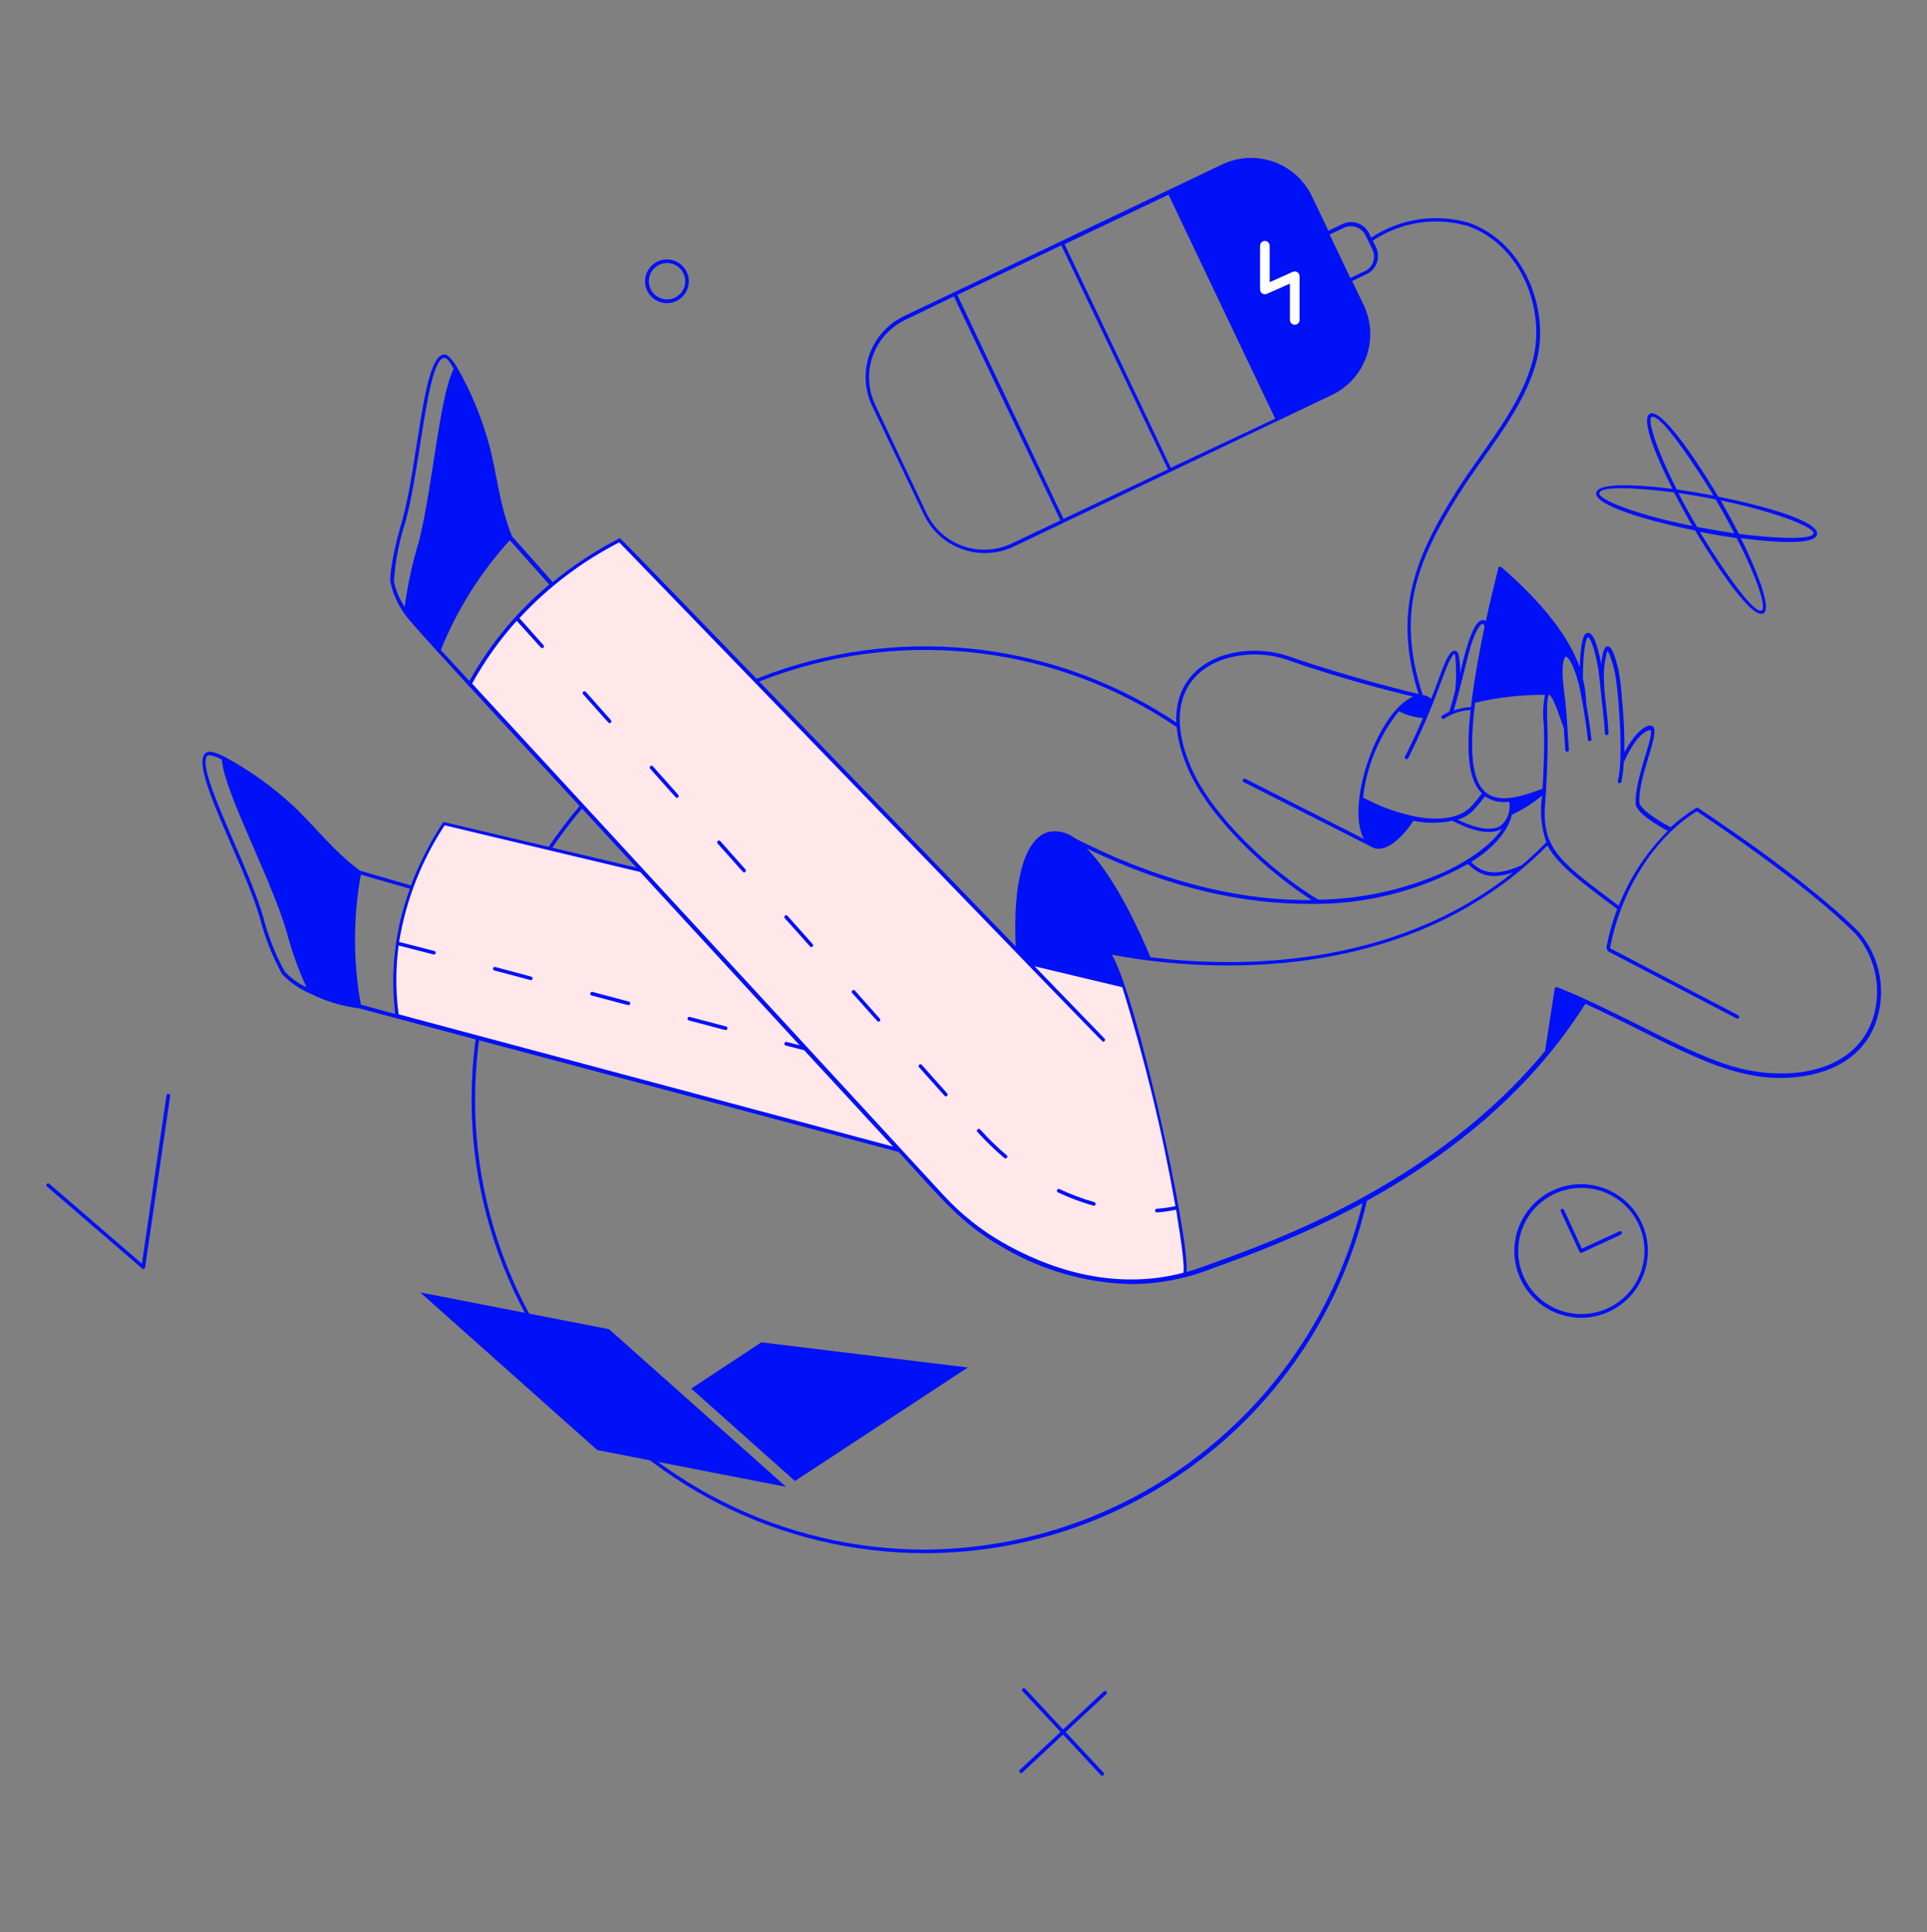 <svg width="400" height="401" viewBox="0 0 400 401" fill="none" xmlns="http://www.w3.org/2000/svg">
<rect x="0" y="0" width="400" height="401" fill="#808080" stroke="none"/>
<path d="M192 322.342C177.289 322.343 162.783 318.895 149.645 312.275C136.508 305.655 125.106 296.047 116.354 284.223C107.602 272.398 101.745 258.686 99.252 244.188C96.759 229.69 97.7 214.809 102 200.74C106.299 186.671 113.837 173.807 124.009 163.179C134.18 152.551 146.702 144.456 160.568 139.543C174.435 134.631 189.26 133.038 203.854 134.892C218.447 136.747 232.403 141.997 244.6 150.222C244.65 150.244 244.695 150.278 244.731 150.32C244.768 150.362 244.794 150.411 244.809 150.465C244.824 150.518 244.828 150.574 244.819 150.629C244.81 150.683 244.789 150.735 244.758 150.781C244.727 150.827 244.686 150.866 244.639 150.894C244.591 150.922 244.538 150.94 244.483 150.946C244.428 150.952 244.372 150.945 244.32 150.927C244.268 150.909 244.22 150.88 244.18 150.842C232.079 142.68 218.232 137.469 203.753 135.627C189.273 133.786 174.563 135.366 160.804 140.239C147.045 145.113 134.621 153.144 124.528 163.69C114.436 174.235 106.956 186.999 102.691 200.959C98.425 214.918 97.492 229.683 99.966 244.068C102.441 258.453 108.254 272.058 116.938 283.79C125.623 295.521 136.938 305.053 149.974 311.62C163.009 318.187 177.403 321.606 192 321.602C213.176 321.483 233.692 314.218 250.223 300.983C266.754 287.748 278.331 269.319 283.08 248.682C283.18 248.182 283.92 248.382 283.82 248.862C279.119 269.709 267.47 288.338 250.785 301.69C234.1 315.043 213.37 322.325 192 322.342Z" fill="#0010F7"/>
<path d="M304.98 46.262C301.568 45.261 297.979 45.017 294.462 45.545C290.946 46.074 287.587 47.362 284.62 49.322L284.22 48.482C283.751 47.486 282.908 46.717 281.873 46.342C280.838 45.967 279.698 46.017 278.7 46.482L275.74 47.882L272.34 40.762C271.55 39.099 270.439 37.609 269.072 36.376C267.705 35.144 266.108 34.193 264.373 33.578C262.638 32.963 260.799 32.696 258.96 32.793C257.122 32.89 255.321 33.348 253.66 34.142C194.56 62.322 246.56 37.522 187.66 65.602C186 66.392 184.512 67.502 183.281 68.868C182.05 70.233 181.1 71.828 180.485 73.561C179.87 75.293 179.603 77.13 179.698 78.966C179.793 80.802 180.249 82.602 181.04 84.262L191.78 106.802C192.57 108.462 193.68 109.95 195.046 111.181C196.411 112.412 198.006 113.362 199.739 113.976C201.472 114.591 203.308 114.859 205.145 114.763C206.981 114.668 208.78 114.212 210.44 113.422L276.44 81.982C278.102 81.191 279.593 80.081 280.825 78.714C282.058 77.347 283.009 75.75 283.624 74.015C284.239 72.28 284.506 70.44 284.409 68.602C284.312 66.764 283.854 64.963 283.06 63.302L280.68 58.322L283.66 56.902C284.656 56.433 285.425 55.589 285.8 54.555C286.175 53.52 286.124 52.379 285.66 51.382L284.96 49.942C287.837 48.025 291.098 46.762 294.515 46.24C297.932 45.718 301.422 45.951 304.74 46.922C315.92 50.922 320.74 64.342 318.26 74.402C315.78 84.462 307.72 93.322 302.26 102.042C292.94 116.862 289.02 128.222 295.02 145.742C295.034 145.791 295.057 145.838 295.09 145.878C295.122 145.918 295.162 145.952 295.207 145.976C295.253 146 295.303 146.015 295.354 146.019C295.406 146.024 295.458 146.017 295.506 146.001C295.555 145.985 295.601 145.959 295.639 145.924C295.678 145.89 295.709 145.848 295.731 145.802C295.752 145.755 295.764 145.704 295.766 145.653C295.768 145.601 295.759 145.55 295.74 145.502C289.74 128.162 293.5 117.382 302.9 102.442C308.42 93.662 316.48 84.842 319.04 74.582C321.6 64.322 316.54 50.402 304.98 46.262ZM210 112.802C206.828 114.31 203.186 114.499 199.875 113.325C196.564 112.151 193.854 109.712 192.34 106.542L181.68 84.002C180.932 82.428 180.503 80.722 180.416 78.981C180.329 77.241 180.586 75.5 181.173 73.86C181.761 72.219 182.666 70.71 183.837 69.42C185.009 68.13 186.423 67.084 188 66.342L198 61.522L220.12 108.002L210 112.802ZM220.76 107.682L198.72 61.202L220.3 50.922L242.44 97.402L220.76 107.682ZM243.04 97.082L220.98 50.682L242.56 40.402L264.7 86.882L243.04 97.082ZM283.26 56.282L280.3 57.702L276 48.682L278.96 47.282C279.362 47.089 279.797 46.977 280.242 46.953C280.687 46.929 281.133 46.993 281.553 47.142C281.973 47.29 282.359 47.52 282.69 47.819C283.021 48.118 283.289 48.479 283.48 48.882L284.9 51.822C285.269 52.622 285.312 53.535 285.021 54.367C284.73 55.199 284.127 55.886 283.34 56.282H283.26Z" fill="#0010F7"/>
<path d="M268.76 67.402C268.495 67.402 268.24 67.296 268.053 67.109C267.865 66.921 267.76 66.667 267.76 66.402V58.862L262.98 60.982C262.828 61.052 262.661 61.083 262.494 61.072C262.327 61.061 262.166 61.008 262.025 60.919C261.883 60.829 261.767 60.706 261.686 60.559C261.604 60.413 261.561 60.249 261.56 60.082V51.002C261.56 50.736 261.665 50.482 261.853 50.295C262.04 50.107 262.295 50.002 262.56 50.002C262.825 50.002 263.08 50.107 263.267 50.295C263.455 50.482 263.56 50.736 263.56 51.002V58.562L268.34 56.422C268.493 56.351 268.662 56.32 268.831 56.332C268.999 56.344 269.162 56.398 269.304 56.49C269.446 56.582 269.562 56.708 269.642 56.857C269.721 57.006 269.762 57.173 269.76 57.342V66.422C269.755 66.683 269.647 66.933 269.46 67.116C269.273 67.299 269.022 67.402 268.76 67.402Z" fill="white"/>
<path d="M233.2 204.542L213.6 199.862L128.64 112.102C115.502 118.655 104.674 129.057 97.6 141.922L133.36 180.682L92.22 170.882C84.1 183.482 80.58 196.762 82.42 210.882L186.68 238.682L195.7 248.462C207.7 261.422 227.88 269.302 245.8 264.622C247.72 264.342 239.44 222.442 233.2 204.542Z" fill="#FFE7EA"/>
<path d="M203.46 234.402C203.12 234.042 202.56 234.542 202.88 234.902C204.629 236.852 206.514 238.676 208.52 240.362C208.598 240.41 208.691 240.428 208.781 240.414C208.872 240.399 208.954 240.352 209.013 240.281C209.071 240.21 209.102 240.121 209.1 240.029C209.097 239.937 209.062 239.849 209 239.782C207.023 238.128 205.171 236.33 203.46 234.402Z" fill="#0010F7"/>
<path d="M227.12 249.482C224.638 248.771 222.217 247.861 219.88 246.762C219.793 246.736 219.699 246.742 219.616 246.779C219.533 246.816 219.466 246.882 219.427 246.964C219.389 247.046 219.381 247.14 219.405 247.227C219.429 247.315 219.484 247.391 219.56 247.442C221.927 248.562 224.382 249.485 226.9 250.202C226.949 250.225 227.003 250.237 227.057 250.237C227.111 250.237 227.165 250.226 227.215 250.204C227.264 250.182 227.309 250.149 227.344 250.108C227.38 250.068 227.407 250.02 227.423 249.968C227.439 249.916 227.444 249.861 227.436 249.807C227.429 249.754 227.411 249.702 227.382 249.656C227.353 249.61 227.315 249.57 227.27 249.54C227.225 249.51 227.174 249.49 227.12 249.482Z" fill="#0010F7"/>
<path d="M143 211.782C149.62 213.502 150.44 213.782 150.64 213.782C150.728 213.777 150.812 213.742 150.877 213.682C150.943 213.622 150.985 213.541 150.997 213.453C151.008 213.365 150.989 213.276 150.942 213.201C150.896 213.126 150.824 213.07 150.74 213.042L143.18 211.042C143.131 211.03 143.081 211.028 143.032 211.035C142.982 211.043 142.935 211.06 142.892 211.086C142.849 211.112 142.812 211.147 142.783 211.187C142.753 211.227 142.732 211.273 142.72 211.322C142.708 211.37 142.706 211.421 142.714 211.47C142.721 211.52 142.739 211.567 142.765 211.61C142.791 211.652 142.825 211.69 142.865 211.719C142.906 211.749 142.951 211.77 143 211.782Z" fill="#0010F7"/>
<path d="M123 205.862C122.902 205.835 122.797 205.849 122.709 205.899C122.621 205.95 122.557 206.034 122.53 206.132C122.503 206.23 122.517 206.334 122.568 206.423C122.618 206.511 122.702 206.575 122.8 206.602C129.42 208.322 130.24 208.602 130.44 208.602C130.541 208.602 130.637 208.562 130.709 208.49C130.78 208.419 130.82 208.322 130.82 208.222C130.82 208.121 130.78 208.024 130.709 207.953C130.637 207.882 130.541 207.842 130.44 207.842L123 205.862Z" fill="#0010F7"/>
<path d="M102.8 200.682C102.751 200.67 102.701 200.668 102.652 200.675C102.602 200.683 102.555 200.7 102.512 200.726C102.469 200.752 102.432 200.787 102.403 200.827C102.373 200.867 102.352 200.913 102.34 200.962C102.328 201.01 102.326 201.061 102.334 201.11C102.341 201.16 102.359 201.207 102.385 201.25C102.411 201.292 102.445 201.33 102.485 201.359C102.526 201.389 102.571 201.41 102.62 201.422C109.22 203.122 110.06 203.422 110.26 203.422C110.343 203.402 110.418 203.355 110.471 203.288C110.524 203.221 110.553 203.137 110.553 203.052C110.553 202.966 110.524 202.883 110.471 202.816C110.418 202.748 110.343 202.701 110.26 202.682L102.8 200.682Z" fill="#0010F7"/>
<path d="M328.22 273.482C325.733 273.485 323.291 272.819 321.15 271.554C319.009 270.289 317.248 268.471 316.052 266.292C314.855 264.112 314.267 261.65 314.349 259.165C314.431 256.679 315.18 254.262 316.518 252.165C317.856 250.069 319.733 248.371 321.953 247.25C324.172 246.129 326.653 245.626 329.134 245.793C331.615 245.96 334.005 246.792 336.055 248.201C338.104 249.61 339.736 251.545 340.78 253.802C341.756 255.912 342.186 258.234 342.03 260.554C341.873 262.875 341.136 265.118 339.885 267.078C338.634 269.038 336.909 270.652 334.871 271.771C332.833 272.89 330.545 273.479 328.22 273.482ZM328.22 246.522C325.826 246.526 323.48 247.186 321.435 248.431C319.39 249.675 317.725 251.456 316.621 253.58C315.517 255.704 315.016 258.089 315.173 260.478C315.329 262.867 316.137 265.167 317.509 267.128C318.88 269.09 320.763 270.638 322.953 271.605C325.143 272.572 327.555 272.921 329.929 272.613C332.303 272.305 334.547 271.353 336.418 269.859C338.288 268.366 339.714 266.388 340.54 264.142C341.275 262.157 341.517 260.023 341.245 257.924C340.974 255.825 340.197 253.823 338.981 252.09C337.766 250.357 336.148 248.945 334.267 247.975C332.385 247.005 330.297 246.507 328.18 246.522H328.22Z" fill="#0010F7"/>
<path d="M327.86 259.782L324 251.462C323.97 251.416 323.949 251.365 323.941 251.311C323.932 251.257 323.935 251.202 323.95 251.149C323.964 251.096 323.99 251.047 324.025 251.005C324.061 250.964 324.105 250.93 324.154 250.907C324.204 250.883 324.258 250.871 324.312 250.871C324.367 250.87 324.421 250.881 324.471 250.904C324.521 250.926 324.565 250.959 324.601 251C324.638 251.041 324.664 251.089 324.68 251.142L328.36 259.142L336.2 255.522C336.287 255.496 336.381 255.502 336.464 255.539C336.547 255.576 336.614 255.642 336.653 255.724C336.691 255.806 336.699 255.9 336.675 255.987C336.651 256.075 336.596 256.151 336.52 256.202L328.34 259.982C328.25 260.016 328.15 260.014 328.06 259.977C327.971 259.939 327.9 259.87 327.86 259.782Z" fill="#0010F7"/>
<path d="M356.66 103.062C354.98 100.182 345.26 84.202 342.42 85.902C340.64 87.002 343.58 94.342 347.16 101.462C344.4 101.122 331.82 99.582 331.34 102.262C330.86 104.942 342.78 108.262 351.86 110.102C353.5 112.902 362.34 127.402 365.6 127.402C368.86 127.402 362.94 114.822 361.36 111.682C364.1 112.042 376.7 113.682 377.18 110.902C377.66 108.122 365.74 104.882 356.66 103.062ZM342.8 86.562C344.8 85.362 354.14 100.282 355.68 102.862C353.24 102.382 350.6 101.942 348.06 101.582C343.6 92.822 342 87.102 342.8 86.562ZM360 110.682C357.58 110.322 354.98 109.882 352.28 109.362C350.92 107.042 349.6 104.642 348.4 102.322C350.96 102.682 353.58 103.142 356.12 103.642C357.52 106.022 358.84 108.402 360 110.682ZM332 102.322C332.34 100.322 345.2 101.882 347.5 102.202C348.687 104.522 349.947 106.842 351.28 109.162C339.04 106.682 331.86 103.622 332 102.402V102.322ZM365.72 126.682C363.72 127.882 354.38 112.962 352.86 110.382C355.3 110.862 357.94 111.302 360.48 111.662C364.94 120.342 366.62 126.062 365.72 126.682ZM376.44 110.682C376.1 112.562 363.42 111.142 360.96 110.802C359.773 108.482 358.513 106.162 357.18 103.842C369.48 106.442 376.66 109.542 376.44 110.682Z" fill="#0010F7"/>
<path d="M29.5 263.262L9.76 246.262C9.38 245.922 9.88 245.362 10.24 245.682L29.46 262.262L34.56 227.342C34.576 227.241 34.631 227.151 34.714 227.091C34.796 227.031 34.899 227.006 35 227.022C35.101 227.038 35.191 227.093 35.251 227.175C35.311 227.258 35.336 227.361 35.32 227.462L30.12 263.042C30.108 263.107 30.079 263.168 30.035 263.219C29.992 263.27 29.936 263.308 29.873 263.33C29.811 263.353 29.743 263.358 29.677 263.346C29.612 263.334 29.551 263.305 29.5 263.262Z" fill="#0010F7"/>
<path d="M138.6 53.842C137.702 53.81 136.815 54.047 136.051 54.52C135.287 54.993 134.681 55.682 134.309 56.5C133.937 57.318 133.817 58.228 133.962 59.115C134.108 60.002 134.513 60.825 135.127 61.481C135.741 62.137 136.536 62.596 137.411 62.8C138.287 63.004 139.203 62.944 140.043 62.627C140.884 62.31 141.612 61.751 142.135 61.02C142.658 60.289 142.952 59.42 142.98 58.522C143.012 57.322 142.571 56.158 141.751 55.282C140.931 54.406 139.799 53.889 138.6 53.842ZM138.46 62.142C137.707 62.141 136.972 61.916 136.348 61.495C135.724 61.075 135.24 60.477 134.958 59.779C134.675 59.081 134.608 58.315 134.764 57.579C134.92 56.843 135.292 56.17 135.832 55.646C136.373 55.123 137.058 54.772 137.799 54.64C138.54 54.508 139.303 54.6 139.992 54.905C140.68 55.21 141.262 55.713 141.662 56.35C142.063 56.987 142.264 57.73 142.24 58.482C142.209 59.463 141.797 60.394 141.091 61.077C140.386 61.761 139.442 62.142 138.46 62.142Z" fill="#0010F7"/>
<path d="M121.6 143.582C121.28 143.222 120.7 143.722 121.04 144.082C126.58 150.262 126.3 150.082 126.54 150.082C126.611 150.079 126.679 150.057 126.738 150.017C126.796 149.978 126.843 149.923 126.872 149.858C126.901 149.794 126.912 149.723 126.902 149.653C126.893 149.583 126.865 149.516 126.82 149.462L121.6 143.582Z" fill="#0010F7"/>
<path d="M135.56 159.082C135.53 159.036 135.491 158.996 135.445 158.967C135.398 158.937 135.346 158.918 135.292 158.911C135.237 158.904 135.182 158.908 135.129 158.924C135.077 158.94 135.028 158.968 134.988 159.004C134.947 159.041 134.914 159.086 134.892 159.136C134.87 159.186 134.859 159.241 134.861 159.296C134.862 159.351 134.875 159.405 134.899 159.454C134.923 159.503 134.957 159.547 135 159.582C140.64 165.862 140.26 165.582 140.5 165.582C140.574 165.582 140.647 165.561 140.71 165.52C140.772 165.48 140.821 165.422 140.851 165.354C140.881 165.286 140.89 165.21 140.877 165.137C140.865 165.064 140.831 164.996 140.78 164.942L135.56 159.082Z" fill="#0010F7"/>
<path d="M149.52 174.562C149.18 174.202 148.62 174.702 148.96 175.062C154.6 181.342 154.22 181.062 154.46 181.062C154.531 181.059 154.599 181.037 154.658 180.997C154.716 180.958 154.763 180.903 154.792 180.838C154.821 180.774 154.832 180.703 154.822 180.633C154.813 180.563 154.785 180.496 154.74 180.442L149.52 174.562Z" fill="#0010F7"/>
<path d="M177.42 205.542C177.35 205.484 177.262 205.454 177.171 205.456C177.081 205.458 176.994 205.492 176.926 205.552C176.859 205.613 176.815 205.695 176.803 205.785C176.791 205.874 176.811 205.966 176.86 206.042C182.4 212.202 182.12 212.042 182.36 212.042C182.431 212.039 182.499 212.017 182.558 211.977C182.616 211.938 182.663 211.883 182.692 211.818C182.721 211.754 182.732 211.683 182.722 211.613C182.713 211.543 182.685 211.476 182.64 211.422L177.42 205.542Z" fill="#0010F7"/>
<path d="M191.38 221.042C191.35 220.996 191.311 220.956 191.264 220.927C191.218 220.897 191.166 220.878 191.112 220.871C191.057 220.864 191.002 220.868 190.949 220.884C190.897 220.9 190.848 220.928 190.807 220.964C190.767 221.001 190.734 221.046 190.712 221.096C190.69 221.146 190.679 221.201 190.681 221.256C190.682 221.311 190.695 221.365 190.719 221.414C190.743 221.463 190.777 221.507 190.82 221.542C196.36 227.702 196.08 227.542 196.32 227.542C196.394 227.542 196.467 227.521 196.53 227.481C196.592 227.44 196.641 227.382 196.671 227.314C196.701 227.246 196.71 227.17 196.697 227.097C196.685 227.024 196.651 226.956 196.6 226.902L191.38 221.042Z" fill="#0010F7"/>
<path d="M163.46 190.062C163.14 189.682 162.58 190.182 162.9 190.562C168.46 196.722 168.16 196.562 168.4 196.562C168.474 196.562 168.547 196.541 168.61 196.5C168.672 196.46 168.721 196.402 168.751 196.334C168.781 196.266 168.79 196.19 168.777 196.117C168.765 196.044 168.731 195.976 168.68 195.922L163.46 190.062Z" fill="#0010F7"/>
<path d="M385.88 193.442C374.6 182.102 352.7 167.822 352.48 167.682C352.419 167.647 352.35 167.628 352.28 167.628C352.21 167.628 352.141 167.647 352.08 167.682C350.192 168.836 348.423 170.176 346.8 171.682C344.24 170.362 340.38 167.902 340.3 166.522C340 161.142 344.64 152.242 343.12 150.802C342.963 150.678 342.775 150.602 342.577 150.581C342.379 150.559 342.179 150.594 342 150.682C340 151.442 338.14 154.282 337.18 156.162C337.232 152.542 337.072 148.923 336.7 145.322C336.583 143.174 336.329 141.037 335.94 138.922C334.92 134.802 334.26 134.062 333.6 134.142C332.94 134.222 332.52 135.982 332.38 137.842C331.8 134.702 330.86 131.282 329.66 131.342C329.18 131.342 328.16 131.342 327.92 138.482C325.58 132.002 320.24 125.182 311.64 117.682C311.589 117.644 311.529 117.618 311.466 117.608C311.404 117.598 311.339 117.602 311.278 117.622C311.218 117.642 311.163 117.675 311.118 117.721C311.073 117.766 311.039 117.821 311.02 117.882C310.16 121.342 309.26 125.042 308.42 128.942C308.34 128.858 308.244 128.792 308.137 128.747C308.03 128.702 307.916 128.68 307.8 128.682C305.48 128.682 303.66 137.362 303.04 139.882C303.168 138.487 303.06 137.081 302.72 135.722C302.42 134.962 301.74 134.742 301.08 135.542C299.8 137.082 298.78 140.802 297.08 145.022C296.61 144.604 296.024 144.339 295.4 144.262C292.7 143.622 280.56 140.722 267.24 136.122C261.24 134.122 252.52 134.682 247.6 139.942C244.68 143.062 242.14 148.962 246.54 159.402C250.74 169.402 262.72 180.722 272.3 186.802C259.34 186.942 242.74 183.982 223.12 173.962C222.357 173.364 221.475 172.939 220.532 172.714C219.59 172.49 218.61 172.472 217.66 172.662C212.72 173.942 210.2 182.802 210.84 196.422C125.22 108.002 128.84 111.662 128.58 111.722C123.659 114.251 119.02 117.295 114.74 120.802L106.3 111.322C103.6 104.682 103.24 98.682 101.56 92.402C100.051 86.812 97.84 81.436 94.98 76.402C93.76 74.402 92.86 73.462 92.08 73.582C87.64 74.162 86.78 97.022 83.3 108.662C82.46 111.522 80.78 118.242 81.04 120.782C81.543 123.187 82.552 125.457 84 127.442C85.1 129.242 100.16 145.442 132.12 180.062L92.46 170.682C92.26 170.682 92.1 170.482 91.88 170.802C89.233 174.879 87.021 179.223 85.28 183.762L74.7 180.682C68.96 176.402 65.54 171.602 60.7 167.102C56.469 163.198 51.766 159.838 46.7 157.102C44.56 156.022 43.34 155.762 42.7 156.262C39.16 159.102 50.64 178.862 54 190.682C55.031 194.676 56.556 198.525 58.54 202.142C60.23 203.919 62.274 205.322 64.54 206.262C67.677 207.826 71.06 208.841 74.54 209.262L186.54 239.082C195.7 249.082 199.62 253.982 207.86 258.702C216.054 263.598 225.377 266.286 234.92 266.502C240.704 266.456 246.429 265.33 251.8 263.182C264.94 258.462 296.94 247.002 319.6 221.042C323.079 217.049 326.248 212.797 329.08 208.322C346.34 216.202 357.84 224.322 371.08 223.682C380.2 223.202 386.66 219.262 389.24 212.582C390.448 209.383 390.774 205.919 390.182 202.551C389.591 199.184 388.105 196.037 385.88 193.442ZM59.08 201.582C57.147 198.047 55.662 194.284 54.66 190.382C51.82 180.382 42.78 163.782 42.66 158.222C42.66 157.582 42.78 156.722 43.42 156.722C44.346 156.849 45.237 157.162 46.04 157.642C46.6 164.562 56.5 182.682 59.62 193.822C60.642 197.62 61.98 201.327 63.62 204.902C61.898 204.114 60.353 202.984 59.08 201.582ZM321.18 150.242C320.92 144.622 321.54 144.122 321.54 144.122C321.54 144.122 322.16 144.282 323.42 147.762C323.54 148.122 324.62 151.142 324.62 151.142C324.62 151.502 324.82 154.482 324.92 155.542C324.907 155.597 324.907 155.655 324.919 155.711C324.932 155.767 324.957 155.82 324.992 155.864C325.028 155.909 325.073 155.946 325.125 155.97C325.176 155.995 325.233 156.008 325.29 156.008C325.347 156.008 325.404 155.995 325.455 155.97C325.507 155.946 325.552 155.909 325.588 155.864C325.623 155.82 325.648 155.767 325.661 155.711C325.673 155.655 325.673 155.597 325.66 155.542C325.34 151.542 325.32 148.422 324.64 143.242C323.96 138.062 324.64 136.362 325.06 136.282C325.46 136.282 326.6 137.662 327.76 142.142C328.06 143.302 329.1 148.902 329.6 153.342C329.587 153.397 329.587 153.455 329.599 153.511C329.612 153.567 329.637 153.62 329.672 153.664C329.708 153.709 329.753 153.746 329.805 153.77C329.856 153.795 329.913 153.808 329.97 153.808C330.027 153.808 330.084 153.795 330.135 153.77C330.187 153.746 330.232 153.709 330.268 153.664C330.303 153.62 330.328 153.567 330.341 153.511C330.353 153.455 330.353 153.397 330.34 153.342C330.08 150.982 329.64 148.182 329.26 145.922C329.219 144.242 328.991 142.571 328.58 140.942C328.58 132.722 329.6 132.282 329.62 132.262C330.16 132.262 331.62 135.902 332.14 142.062C332.58 146.422 333.04 149.602 333.14 152.202C333.14 152.297 333.178 152.389 333.245 152.456C333.313 152.524 333.405 152.562 333.5 152.562C333.552 152.562 333.603 152.551 333.65 152.531C333.698 152.511 333.74 152.481 333.776 152.443C333.812 152.406 333.839 152.362 333.857 152.313C333.875 152.265 333.883 152.213 333.88 152.162C333.74 148.422 333 144.702 332.96 141.342C332.818 139.23 333.056 137.11 333.66 135.082C333.82 135.222 334.32 135.942 335.14 139.262C335.86 142.202 337.14 157.262 335.82 162.082C335.796 162.18 335.812 162.283 335.865 162.37C335.917 162.456 336.002 162.518 336.1 162.542C336.198 162.566 336.302 162.549 336.388 162.497C336.474 162.444 336.536 162.36 336.56 162.262C336.836 160.945 336.997 159.607 337.04 158.262C337.3 157.662 339.52 152.522 342.2 151.562C342.33 151.522 342.47 151.522 342.6 151.562C343.48 152.422 339.26 161.782 339.52 166.802C339.64 168.802 344.56 171.582 346.2 172.442C341.755 176.855 338.28 182.148 336 187.982C324.78 179.482 320.18 176.622 320.68 167.722C321.02 162.682 321.44 155.522 321.18 150.242ZM313.84 169.082C316.1 168.03 318.211 166.685 320.12 165.082C319.6 168.343 319.895 171.682 320.98 174.802C319.32 176.502 317.6 178.082 315.86 179.582C309.6 182.282 307.4 180.762 305.36 178.922C309.26 176.442 312.82 173.162 313.84 169.082ZM311.56 171.322C309.8 172.522 306.7 172.102 302.56 170.122C303.875 169.734 305.062 169.002 306 168.002C306.72 167.202 307.48 166.282 308.26 165.282C309.731 166.261 311.512 166.66 313.26 166.402C313.438 167.299 313.375 168.227 313.076 169.092C312.777 169.956 312.254 170.726 311.56 171.322ZM320.7 144.202C320.31 146.177 320.222 148.2 320.44 150.202C320.64 154.362 320.44 159.882 320.2 163.662C309.14 168.042 303.62 166.522 306.2 145.842C310.951 144.719 315.819 144.169 320.7 144.202ZM304.82 135.762C306 131.182 307.26 129.462 307.76 129.462C307.86 129.462 308.02 129.642 308.16 130.042C307.3 134.042 306 140.942 305.34 146.742C304.116 146.79 302.907 147.033 301.76 147.462C302.74 144.222 303.56 140.682 304.82 135.762ZM295.38 149.002C293.84 152.562 292.3 155.762 291.64 157.002C291.595 157.092 291.588 157.196 291.619 157.292C291.651 157.388 291.72 157.467 291.81 157.512C291.9 157.557 292.005 157.564 292.1 157.532C292.196 157.5 292.275 157.432 292.32 157.342C298.32 145.342 299.68 138.922 301.38 136.282C301.84 135.582 301.92 135.542 302.1 136.282C302.302 138.577 302.302 140.886 302.1 143.182C301.66 144.822 301.24 146.382 300.84 147.682C300.332 147.928 299.838 148.201 299.36 148.502C298.96 148.782 299.36 149.422 299.78 149.142C301.414 148.066 303.306 147.445 305.26 147.342C304.24 156.722 304.98 162.142 307.62 164.642C306.84 165.642 306.08 166.642 305.38 167.342C302.66 170.362 297.24 170.222 293.24 169.342C289.641 168.562 286.172 167.268 282.94 165.502C283.691 158.965 286.261 152.769 290.36 147.622C291.924 148.412 293.631 148.882 295.38 149.002ZM247.18 159.122C242.94 149.122 245.36 143.442 248.12 140.482C252.76 135.502 261.3 134.902 266.96 136.862C278.32 140.862 288.8 143.462 293.36 144.582C286 147.522 279.24 167.022 283.1 174.102L258.48 161.622C258.39 161.577 258.285 161.569 258.19 161.601C258.094 161.633 258.015 161.702 257.97 161.792C257.925 161.882 257.917 161.986 257.949 162.082C257.981 162.178 258.05 162.257 258.14 162.302L284.4 175.602C287.46 177.602 291.26 173.602 293.38 170.342C296.052 170.894 298.808 170.894 301.48 170.342C304.42 171.842 308.92 173.682 311.76 172.002C310.1 174.602 306.14 178.002 299.86 180.942C291.609 184.626 282.695 186.592 273.66 186.722C264 180.962 251.48 169.282 247.18 159.122ZM271.4 187.582C283.031 187.841 294.52 184.99 304.68 179.322C307.12 181.542 309.28 182.642 314.04 181.082C288.7 201.282 256.22 200.822 238.8 198.662C236.8 193.822 231.52 182.002 225.56 176.062C243.64 184.822 259.1 187.582 271.4 187.582ZM86.94 112.422C85.6 116.842 84.616 121.364 84 125.942C82.918 124.353 82.163 122.565 81.78 120.682C82.023 116.658 82.769 112.68 84 108.842C86.98 98.842 88.36 78.062 91.42 74.722C92.44 73.602 93.14 74.722 94.18 76.562C91.2 82.342 89.82 101.102 86.94 112.422ZM91.5 134.902C94.88 126.517 99.73 118.803 105.82 112.122L114.02 121.322C107.31 126.911 101.689 133.692 97.44 141.322L91.5 134.902ZM74.9 208.502C73.291 199.58 73.291 190.443 74.9 181.522L85.1 184.442C82.018 192.74 80.969 201.655 82.04 210.442L74.9 208.502ZM82.74 210.502C82.11 205.763 82.11 200.961 82.74 196.222L89.9 198.062C89.951 198.087 90.007 198.101 90.064 198.102C90.121 198.102 90.177 198.09 90.228 198.067C90.28 198.043 90.326 198.008 90.362 197.964C90.398 197.92 90.424 197.869 90.438 197.814C90.452 197.759 90.453 197.701 90.442 197.645C90.43 197.59 90.406 197.537 90.372 197.492C90.338 197.447 90.294 197.41 90.243 197.384C90.193 197.358 90.137 197.343 90.08 197.342L82.84 195.482C84.263 186.841 87.486 178.597 92.3 171.282L132.88 180.962L166 216.942L163.3 216.242C163.202 216.215 163.097 216.229 163.009 216.279C162.921 216.33 162.857 216.414 162.83 216.512C162.803 216.61 162.817 216.715 162.868 216.803C162.918 216.891 163.002 216.955 163.1 216.982L166.92 217.962C174.1 225.722 180.5 232.642 185.38 237.962L82.74 210.502ZM245.6 264.162C230.68 268.042 217.14 263.022 208.12 257.862C203.616 255.272 199.529 252.015 196 248.202L98 141.862C100.585 137.186 103.692 132.818 107.26 128.842C112.7 134.842 112.3 134.522 112.54 134.522C112.611 134.519 112.679 134.497 112.738 134.457C112.796 134.418 112.843 134.363 112.872 134.298C112.901 134.234 112.912 134.163 112.902 134.093C112.893 134.023 112.865 133.956 112.82 133.902L107.82 128.282C113.753 121.87 120.767 116.549 128.54 112.562C233.44 220.922 228.76 216.182 229 216.182C229.074 216.182 229.147 216.161 229.21 216.121C229.272 216.08 229.321 216.022 229.351 215.954C229.381 215.886 229.39 215.811 229.377 215.737C229.365 215.664 229.331 215.596 229.28 215.542L214.76 200.542L232.96 204.882C237.617 219.774 241.305 234.953 244 250.322C242.726 250.583 241.437 250.763 240.14 250.862C240.039 250.862 239.943 250.902 239.871 250.973C239.8 251.044 239.76 251.141 239.76 251.242C239.76 251.342 239.8 251.439 239.871 251.51C239.943 251.582 240.039 251.622 240.14 251.622C241.484 251.523 242.82 251.336 244.14 251.062C245.32 258.242 246 263.442 245.6 264.262V264.162ZM388.48 212.162C384.48 222.542 371.6 224.382 360.9 221.662C350.6 219.042 335.94 209.862 323.3 204.902C323.245 204.872 323.183 204.857 323.12 204.855C323.058 204.854 322.996 204.868 322.939 204.895C322.883 204.922 322.834 204.963 322.795 205.012C322.757 205.062 322.732 205.12 322.72 205.182L320.72 218.122C298.12 245.542 264.72 257.482 251.34 262.302C249.84 262.822 248.5 263.382 246.3 264.002C247.02 257.282 236.3 207.842 230.82 198.142C245.38 200.922 290.7 206.382 321.22 175.462C323.44 179.742 329.02 183.622 335.68 188.662C334.732 191.196 333.997 193.805 333.48 196.462C333.455 196.64 333.473 196.822 333.532 196.993C333.591 197.163 333.69 197.317 333.82 197.442L360.4 211.322C360.444 211.358 360.495 211.384 360.55 211.398C360.605 211.411 360.663 211.413 360.718 211.401C360.774 211.39 360.826 211.366 360.872 211.332C360.917 211.297 360.954 211.253 360.98 211.203C361.006 211.152 361.02 211.097 361.022 211.04C361.024 210.983 361.013 210.927 360.99 210.875C360.967 210.823 360.932 210.777 360.889 210.74C360.846 210.703 360.795 210.676 360.74 210.662L334.2 196.782C336.48 184.782 343.34 173.842 352.2 168.382C354.42 169.842 374.62 183.202 385.26 193.902C387.385 196.389 388.805 199.4 389.371 202.622C389.938 205.844 389.63 209.159 388.48 212.222V212.162Z" fill="#0010F7"/>
<path d="M123.98 300.942L163.18 308.582L126.44 275.862L87.22 268.222L123.98 300.942Z" fill="#0010F7"/>
<path d="M165.02 307.362L200.9 283.802L158.04 278.582L143.48 288.182L165.02 307.362Z" fill="#0010F7"/>
<path d="M229.12 351.042L220.68 358.922L212.82 350.482C212.751 350.407 212.655 350.364 212.554 350.36C212.453 350.356 212.354 350.393 212.28 350.462C212.206 350.531 212.162 350.626 212.158 350.728C212.154 350.829 212.191 350.927 212.26 351.002L220.14 359.442L211.7 367.302C211.626 367.371 211.582 367.466 211.578 367.568C211.574 367.669 211.611 367.767 211.68 367.842C211.749 367.916 211.845 367.96 211.946 367.964C212.047 367.967 212.146 367.931 212.22 367.862L220.66 359.982L228.52 368.422C228.554 368.458 228.595 368.488 228.641 368.509C228.686 368.53 228.736 368.542 228.786 368.544C228.836 368.545 228.886 368.537 228.933 368.52C228.98 368.502 229.023 368.476 229.06 368.442C229.097 368.408 229.126 368.367 229.147 368.321C229.168 368.275 229.18 368.226 229.182 368.176C229.184 368.126 229.176 368.076 229.158 368.029C229.141 367.982 229.114 367.938 229.08 367.902L221.2 359.462L229.64 351.602C229.677 351.568 229.706 351.527 229.727 351.481C229.748 351.435 229.76 351.386 229.762 351.336C229.764 351.286 229.756 351.236 229.738 351.189C229.721 351.142 229.694 351.098 229.66 351.062C229.626 351.025 229.585 350.995 229.539 350.974C229.494 350.953 229.444 350.942 229.394 350.94C229.344 350.938 229.294 350.946 229.247 350.964C229.2 350.981 229.157 351.008 229.12 351.042Z" fill="#0010F7"/>
</svg>
